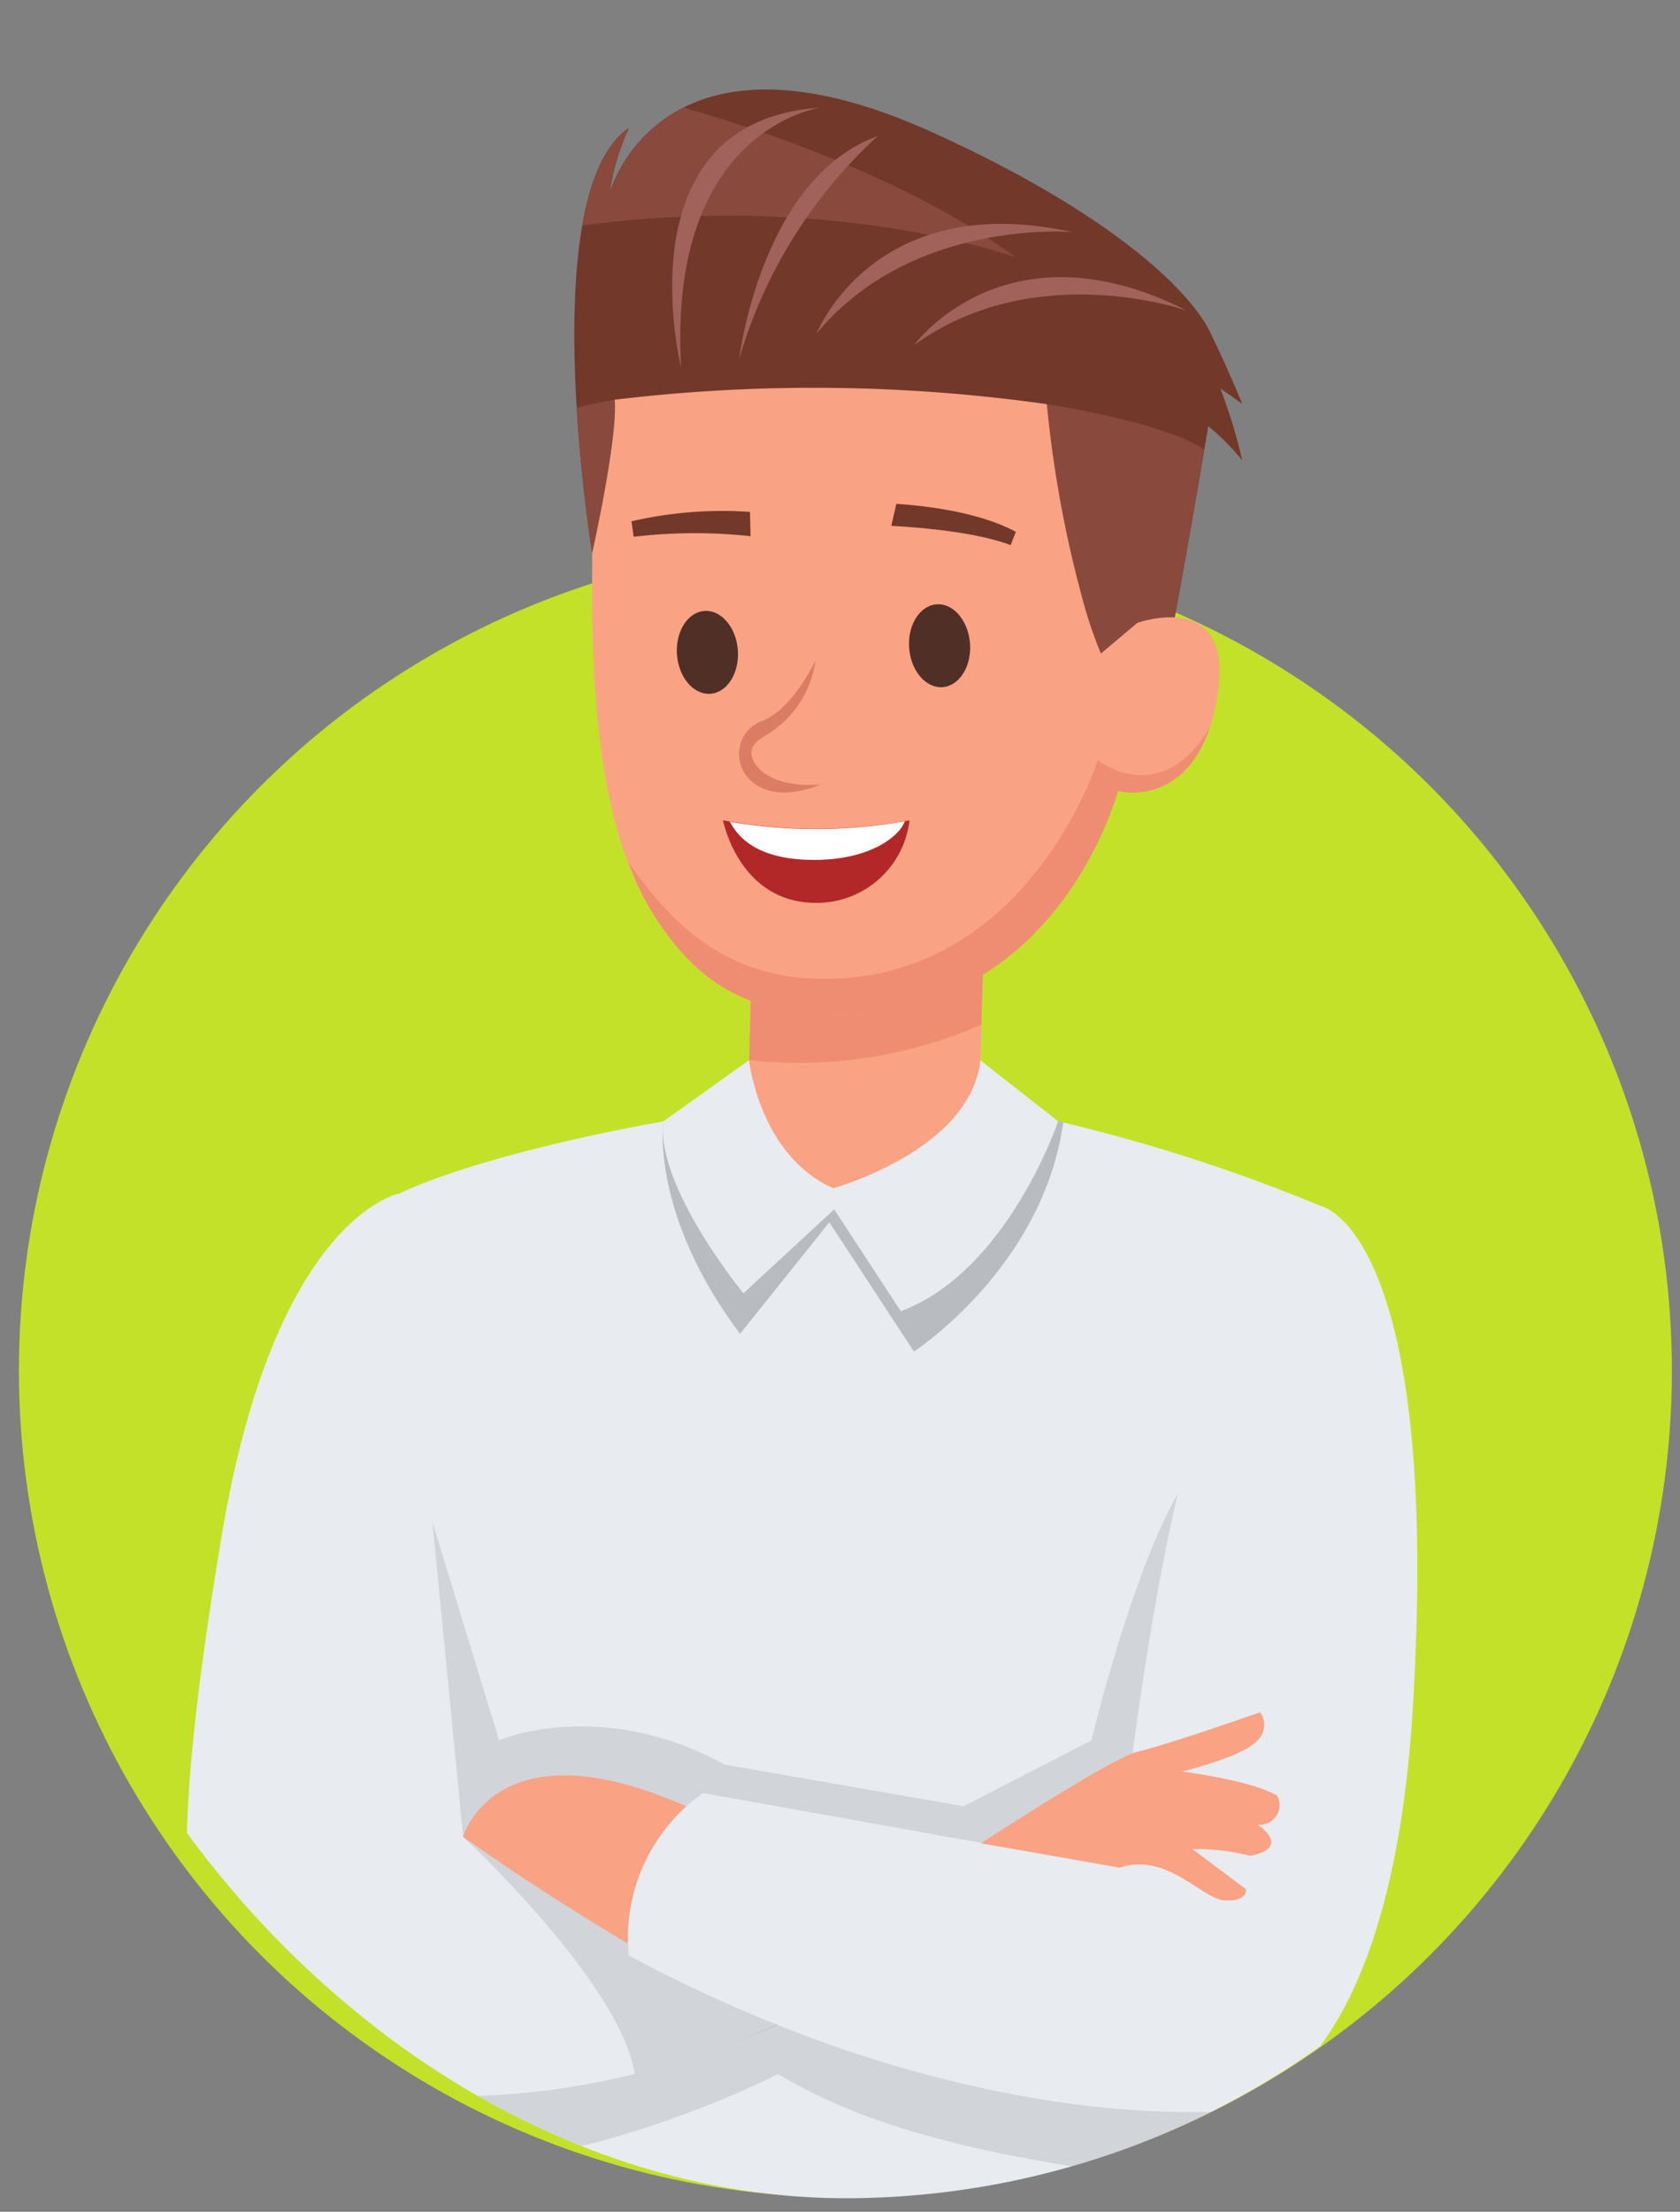 <svg xmlns="http://www.w3.org/2000/svg" xmlns:xlink="http://www.w3.org/1999/xlink" width="106.751" height="140.471" viewBox="0 0 106.751 140.471">
  <rect x="0" y="0" width="106.751" height="140.471" fill="#808080" stroke="none"/>
  <defs>
    <clipPath id="clip-path">
      <rect id="Rectangle_2346" data-name="Rectangle 2346" width="104.347" height="138.671" rx="52.173" transform="translate(0 0)" fill="#fff" stroke="#707070" stroke-width="1"/>
    </clipPath>
    <clipPath id="clip-path-2">
      <rect id="Rectangle_2355" data-name="Rectangle 2355" width="112.391" height="306.861" fill="none"/>
    </clipPath>
    <clipPath id="clip-path-4">
      <rect id="Rectangle_2347" data-name="Rectangle 2347" width="112.391" height="12.185" fill="none"/>
    </clipPath>
    <clipPath id="clip-path-5">
      <rect id="Rectangle_2352" data-name="Rectangle 2352" width="58.021" height="45.494" fill="none"/>
    </clipPath>
    <clipPath id="clip-path-6">
      <rect id="Rectangle_2353" data-name="Rectangle 2353" width="28.038" height="15.05" fill="none"/>
    </clipPath>
  </defs>
  <g id="Group_3302" data-name="Group 3302" transform="translate(-1033.249 -1968.029)">
    <ellipse id="Ellipse_80" data-name="Ellipse 80" cx="52.517" cy="52.517" rx="52.517" ry="52.517" transform="translate(1034.451 2002.555)" fill="#c3e128"/>
    <g id="Mask_Group_36" data-name="Mask Group 36" transform="matrix(1, -0.017, 0.017, 1, 1033.249, 1969.85)" clip-path="url(#clip-path)">
      <g id="Group_3301" data-name="Group 3301" transform="translate(-6.706 3.726) rotate(1)">
        <g id="Group_3300" data-name="Group 3300" clip-path="url(#clip-path-2)">
          <g id="Group_3299" data-name="Group 3299">
            <g id="Group_3298" data-name="Group 3298" clip-path="url(#clip-path-2)">
              <g id="Group_3291" data-name="Group 3291" transform="translate(0 294.676)" opacity="0.1">
                <g id="Group_3290" data-name="Group 3290">
                  <g id="Group_3289" data-name="Group 3289" clip-path="url(#clip-path-4)">
                    <path id="Path_6053" data-name="Path 6053" d="M112.391,828.339c0,3.365-25.159,6.092-56.2,6.092S0,831.7,0,828.339s25.159-6.092,56.2-6.092,56.2,2.728,56.2,6.092" transform="translate(0 -822.247)"/>
                  </g>
                </g>
              </g>
              <path id="Path_6054" data-name="Path 6054" d="M204.764,807.495h20.428s1.2-5.434-3.063-12.6l-13.764.173a22.005,22.005,0,0,0-3.6,12.429" transform="translate(-131.366 -510.02)" fill="#493222"/>
              <rect id="Rectangle_2348" data-name="Rectangle 2348" width="20.428" height="3.225" transform="translate(73.493 297.475)" fill="#3a271b"/>
              <path id="Path_6055" data-name="Path 6055" d="M227.215,809.656c0,1.4-3.45,2.531-7.705,2.531s-7.705-1.134-7.705-2.531,3.45-2.531,7.705-2.531,7.705,1.133,7.705,2.531" transform="translate(-135.898 -517.868)" fill="#664c3b"/>
              <path id="Path_6056" data-name="Path 6056" d="M79.839,788.307s1.583,8.119.388,13.853H41.762s-1.314-8.348,15.41-8.328L67.9,786.58Z" transform="translate(-26.78 -504.686)" fill="#493222"/>
              <path id="Path_6057" data-name="Path 6057" d="M80.416,833.281H67.464l-.157-2.228A35.817,35.817,0,0,1,54.8,833.214c-3.547,0-12.726.136-12.726.136v-3.294H80.416Z" transform="translate(-26.992 -532.581)" fill="#3a271b"/>
              <path id="Path_6058" data-name="Path 6058" d="M57.015,806.946s-.565,5.927-13.839,5.645c0,0,1.828-5.4,13.839-5.645" transform="translate(-27.703 -517.753)" fill="#664c3b"/>
              <path id="Path_6059" data-name="Path 6059" d="M93.522,405.056l-.717,139.71s10.452,5.251,20.308,1.153L116.879,434.7l2.91-.137,14.23,111.365s7.526,3.378,18.636-.718L141.377,405.056Z" transform="translate(-59.546 -259.892)" fill="#3f464f"/>
              <path id="Path_6060" data-name="Path 6060" d="M93.08,622.674,92.8,674.026s10.452,5.234,20.308,1.135l2.327-68.7c-5.517,21.943-17.5,18.622-22.359,16.212" transform="translate(-59.545 -389.118)" fill="#353b42"/>
              <path id="Path_6061" data-name="Path 6061" d="M207.533,629.013c-7.382,20.018-17.147,7.173-21.337.013l7.744,60.6s7.526,3.411,18.636-.685Z" transform="translate(-119.467 -403.588)" fill="#353b42"/>
              <path id="Path_6062" data-name="Path 6062" d="M94.069,407.487s17.349,5.107,48.618,0l.277,6.167s-25.6,4.754-48.9.075Z" transform="translate(-60.357 -261.452)" fill="#493222"/>
              <rect id="Rectangle_2349" data-name="Rectangle 2349" width="8.959" height="6.809" transform="translate(52.707 148.031)" fill="#d3a13c"/>
              <rect id="Rectangle_2350" data-name="Rectangle 2350" width="7.168" height="2.15" transform="matrix(0.045, -0.999, 0.999, 0.045, 44.151, 154.585)" fill="#535a66"/>
              <rect id="Rectangle_2351" data-name="Rectangle 2351" width="2.15" height="7.167" transform="translate(69.155 147.192) rotate(-3.899)" fill="#535a66"/>
              <path id="Path_6063" data-name="Path 6063" d="M145.731,185.267a108.443,108.443,0,0,0-18.2-5.714c-10.881-1.889-14.114-1.56-22.511.186-4.637.73-13.241,2.6-17.864,4.763,0,0-2.761,12.247-.019,75.919,0,0,18.03,6.335,51.247,0,0,0,.375-28.845,4.689-46.283,0,0,1.292-17.911,2.657-28.871" transform="translate(-55.13 -114.385)" fill="#e8ebef"/>
              <path id="Path_6064" data-name="Path 6064" d="M141,193.4c-5.734-7.645-4.875-13.485-4.875-13.486.378-.065.739-.125,1.078-.178,8.4-1.746,11.63-2.075,22.511-.186q.921.2,1.817.414c-1.284,9.228-9.48,14.556-9.48,14.556l-5.378-8.206" transform="translate(-87.308 -114.385)" fill="#b8bbbf"/>
              <path id="Path_6065" data-name="Path 6065" d="M150.97,167.925l-.244,8.866,14.688.4.317-11.534a28.9,28.9,0,0,1-14.761,2.264" transform="translate(-96.709 -106.292)" fill="#faa284"/>
              <path id="Path_6066" data-name="Path 6066" d="M166.168,149.03l.245-8.885-14.689-.4-.317,11.553a28.9,28.9,0,0,0,14.761-2.264" transform="translate(-97.146 -89.661)" fill="#ef8d72"/>
              <path id="Path_6068" data-name="Path 6068" d="M141.6,171.979s.653,6.051,5.354,8.133c0,0,8.729-2.411,9.345-8.133l4.946,3.874s-3.213,9.538-9.994,12.066l-4.239-6.463-5.761,5.331s-5.556-6.743-5.1-10.911Z" transform="translate(-87.342 -110.345)" fill="#e8ebef"/>
              <path id="Path_6069" data-name="Path 6069" d="M162.813,19.945c-.783-1.881-1.425-3.272-1.9-4.236-1.005-2.5-5.905-7.632-17.866-13.026-17.291-7.8-20.428,3.883-20.428,3.883a14.569,14.569,0,0,1,1.223-4.121c-6.064,4.061-2.329,27-2.329,27,17.052,11.707,36.347,7.526,36.347,7.526.954-4.788,2.089-11.4,2.793-15.611a15.55,15.55,0,0,1,2.158,2.171,33.081,33.081,0,0,0-1.4-4.571Z" transform="translate(-77.237 0)" fill="#72382a"/>
              <path id="Path_6070" data-name="Path 6070" d="M149.326,12.708c-6.428-4.716-15.148-7.8-21.119-9.512a9.385,9.385,0,0,0-4.69,5.42A14.563,14.563,0,0,1,124.74,4.5c-1.563,1.047-2.474,3.349-2.967,6.188,16.182-2.165,27.553,2.024,27.553,2.024" transform="translate(-78.132 -2.051)" fill="#89493d"/>
              <path id="Path_6071" data-name="Path 6071" d="M136.032,57.2l-12.819-2.21a21.418,21.418,0,0,0-2.409.51c.31,5.079.985,9.226.985,9.226,17.052,11.707,36.347,7.526,36.347,7.526.849-4.26,1.84-9.96,2.544-14.132-2.77-1.8-10.01-2.862-10.01-2.862Z" transform="translate(-77.51 -35.281)" fill="#89493d"/>
              <path id="Path_6072" data-name="Path 6072" d="M138.28,19.726S134.338,4.017,147.13,3.2c0,0-9.746,1.3-8.85,16.53" transform="translate(-88.355 -2.051)" fill="#a0625a"/>
              <path id="Path_6073" data-name="Path 6073" d="M149.6,22.393s1.358-11.468,8.794-14.156A30.948,30.948,0,0,0,149.6,22.393" transform="translate(-95.987 -5.285)" fill="#a0625a"/>
              <path id="Path_6074" data-name="Path 6074" d="M163.3,30.755s3.617-9.228,16.25-6.451c0,0-10.191-.9-16.25,6.451" transform="translate(-104.774 -15.259)" fill="#a0625a"/>
              <path id="Path_6075" data-name="Path 6075" d="M180.589,37.542s5.8-8.037,17.344-2.2c0,0-9.647-3.4-17.344,2.2" transform="translate(-115.87 -21.312)" fill="#a0625a"/>
              <path id="Path_6076" data-name="Path 6076" d="M158.181,67.8l-2.309,1.947a27.257,27.257,0,0,1-1.2-3.569,73.573,73.573,0,0,1-2.243-12.265,105.979,105.979,0,0,0-27.457-.269c.226,2.349-1.424,9.736-1.424,9.736-.01,6.3-.142,17,4.188,23.387,1.827,2.7,4.135,4.958,8.009,5.565,16.874,2.642,21.211-13.866,21.211-13.866s5.289,1.409,6.367-6.387c.894-6.457-5.141-4.279-5.141-4.279" transform="translate(-79.269 -33.942)" fill="#faa284"/>
              <path id="Path_6077" data-name="Path 6077" d="M159.847,115.094c-1.434,4.181-6.779,14.484-18.309,13.857-6.24-.339-9.406-4.456-11.486-7.33a16.959,16.959,0,0,0,1.859,3.72c1.827,2.7,4.135,4.958,8.009,5.565,16.874,2.642,21.211-13.866,21.211-13.866s4.048,1.13,5.84-4.027c-3.149,5.232-7.123,2.082-7.123,2.082" transform="translate(-83.443 -72.511)" fill="#ef8d72"/>
              <path id="Path_6078" data-name="Path 6078" d="M142.451,95.173c-.014,1.452-.895,2.56-1.969,2.473s-1.931-1.332-1.917-2.784.9-2.56,1.969-2.474,1.932,1.332,1.917,2.785" transform="translate(-88.906 -59.275)" fill="#502f26"/>
              <path id="Path_6079" data-name="Path 6079" d="M183.607,93.976c-.014,1.452-.9,2.56-1.969,2.474s-1.932-1.333-1.917-2.784.9-2.56,1.969-2.474,1.932,1.333,1.917,2.785" transform="translate(-115.312 -58.507)" fill="#502f26"/>
              <path id="Path_6080" data-name="Path 6080" d="M154.761,109.011c-3.263,1.319-5.022-.217-5.152-1.76a2.213,2.213,0,0,1,1.45-2.276c1.988-.776,3.39-3.834,3.4-3.865a6.558,6.558,0,0,1-3.222,4.812c-.545.317-.885.652-.844,1.149.073.865,1.324,2.157,4.365,1.94" transform="translate(-95.987 -64.874)" fill="#db7c65"/>
              <path id="Path_6081" data-name="Path 6081" d="M130.652,76.3l-.143-.982a25.666,25.666,0,0,1,7.532-.6l.035,1.541a33.011,33.011,0,0,0-7.425.042" transform="translate(-83.737 -47.896)" fill="#72382a"/>
              <path id="Path_6082" data-name="Path 6082" d="M184.159,76c-2.641-1.024-7.536-1.215-7.582-1.225l.322-1.4c.192.04,4.632.194,7.591,1.775Z" transform="translate(-113.295 -47.073)" fill="#72382a"/>
              <path id="Path_6083" data-name="Path 6083" d="M158.613,129.487a32.75,32.75,0,0,1-11.85,0s1.011,5.252,5.925,5.241a5.931,5.931,0,0,0,5.925-5.241" transform="translate(-94.166 -83.082)" fill="#b22828"/>
              <path id="Path_6084" data-name="Path 6084" d="M153.332,132.1c-3.777,0-4.886-1.566-5.361-2.42a32.585,32.585,0,0,0,11.117-.033c-.337.948-2.194,2.453-5.756,2.453" transform="translate(-94.941 -83.182)" fill="#fff"/>
              <g id="Group_3294" data-name="Group 3294" transform="translate(30.771 87.74)" opacity="0.1">
                <g id="Group_3293" data-name="Group 3293">
                  <g id="Group_3292" data-name="Group 3292" clip-path="url(#clip-path-5)">
                    <path id="Path_6085" data-name="Path 6085" d="M143.882,246.131l-7.028-.311c-3.044,4.879-5.737,16.089-5.737,16.089l-8.123,4.183-15.171-2.637c-7.881-4.319-14.335-1.546-14.335-1.546l-4.5-14.695-3-2.39c-.207,9.75-.237,22.039.558,44.057,11.478,1.06,24.683-5.781,24.683-5.781,8.353,5.082,20.227,5.953,27.607,7.217.439-9.43,1.3-21.764,4.2-33.481,0,0,.337-4.673.849-10.705" transform="translate(-85.861 -244.824)"/>
                  </g>
                </g>
              </g>
              <path id="Path_6086" data-name="Path 6086" d="M65.225,195.647s-7.875,1.466-11.25,21.685c-3.183,19.07-3.106,28.124,1.164,32.646,1.674,1.773,20.22,8.15,42.021-5.9l-3.013-4.244L69.316,236.5,66.757,210.4Z" transform="translate(-33.199 -125.531)" fill="#e8ebef"/>
              <g id="Group_3297" data-name="Group 3297" transform="translate(36.117 110.966)" opacity="0.1">
                <g id="Group_3296" data-name="Group 3296">
                  <g id="Group_3295" data-name="Group 3295" clip-path="url(#clip-path-6)">
                    <path id="Path_6087" data-name="Path 6087" d="M125.61,312.972l-24.83-3.338s10,9.246,10.909,15.05c4.75-1.161,10.458-3.53,17.128-6.748Z" transform="translate(-100.78 -309.634)"/>
                  </g>
                </g>
              </g>
              <path id="Path_6088" data-name="Path 6088" d="M116.136,301.251c-13.17-6.379-15.357,1.391-15.357,1.391,4.024,2.827,7.817,5.234,11.374,7.29a68.827,68.827,0,0,0,3.983-8.681" transform="translate(-64.662 -191.676)" fill="#faa284"/>
              <path id="Path_6089" data-name="Path 6089" d="M174.047,197.784c-9.288,2.4-12.774,42.019-12.774,42.019l-26.481-4.726a11.308,11.308,0,0,0-4.705,10.317c22.007,11.77,38.432,9.806,38.432,9.806s9.889-1.062,11.372-25.479c1.846-30.407-5.843-31.936-5.843-31.936" transform="translate(-83.446 -126.902)" fill="#e8ebef"/>
              <path id="Path_6090" data-name="Path 6090" d="M192.6,295.824s8.353-5.479,10-5.841,7.726-2.486,7.726-2.486a1.383,1.383,0,0,1-.269,1.881c-.986.986-4.689,1.882-4.689,1.882s4.331.538,6.033,1.523a1.251,1.251,0,0,1-1.224,1.852s2.21,1.433-.478,1.978a13.846,13.846,0,0,0-3.673-.425l3.4,2.539s.179.776-1.314.717-3.644-3.076-6.712-2.079Z" transform="translate(-123.574 -184.464)" fill="#faa284"/>
            </g>
          </g>
        </g>
      </g>
    </g>
  </g>
</svg>
